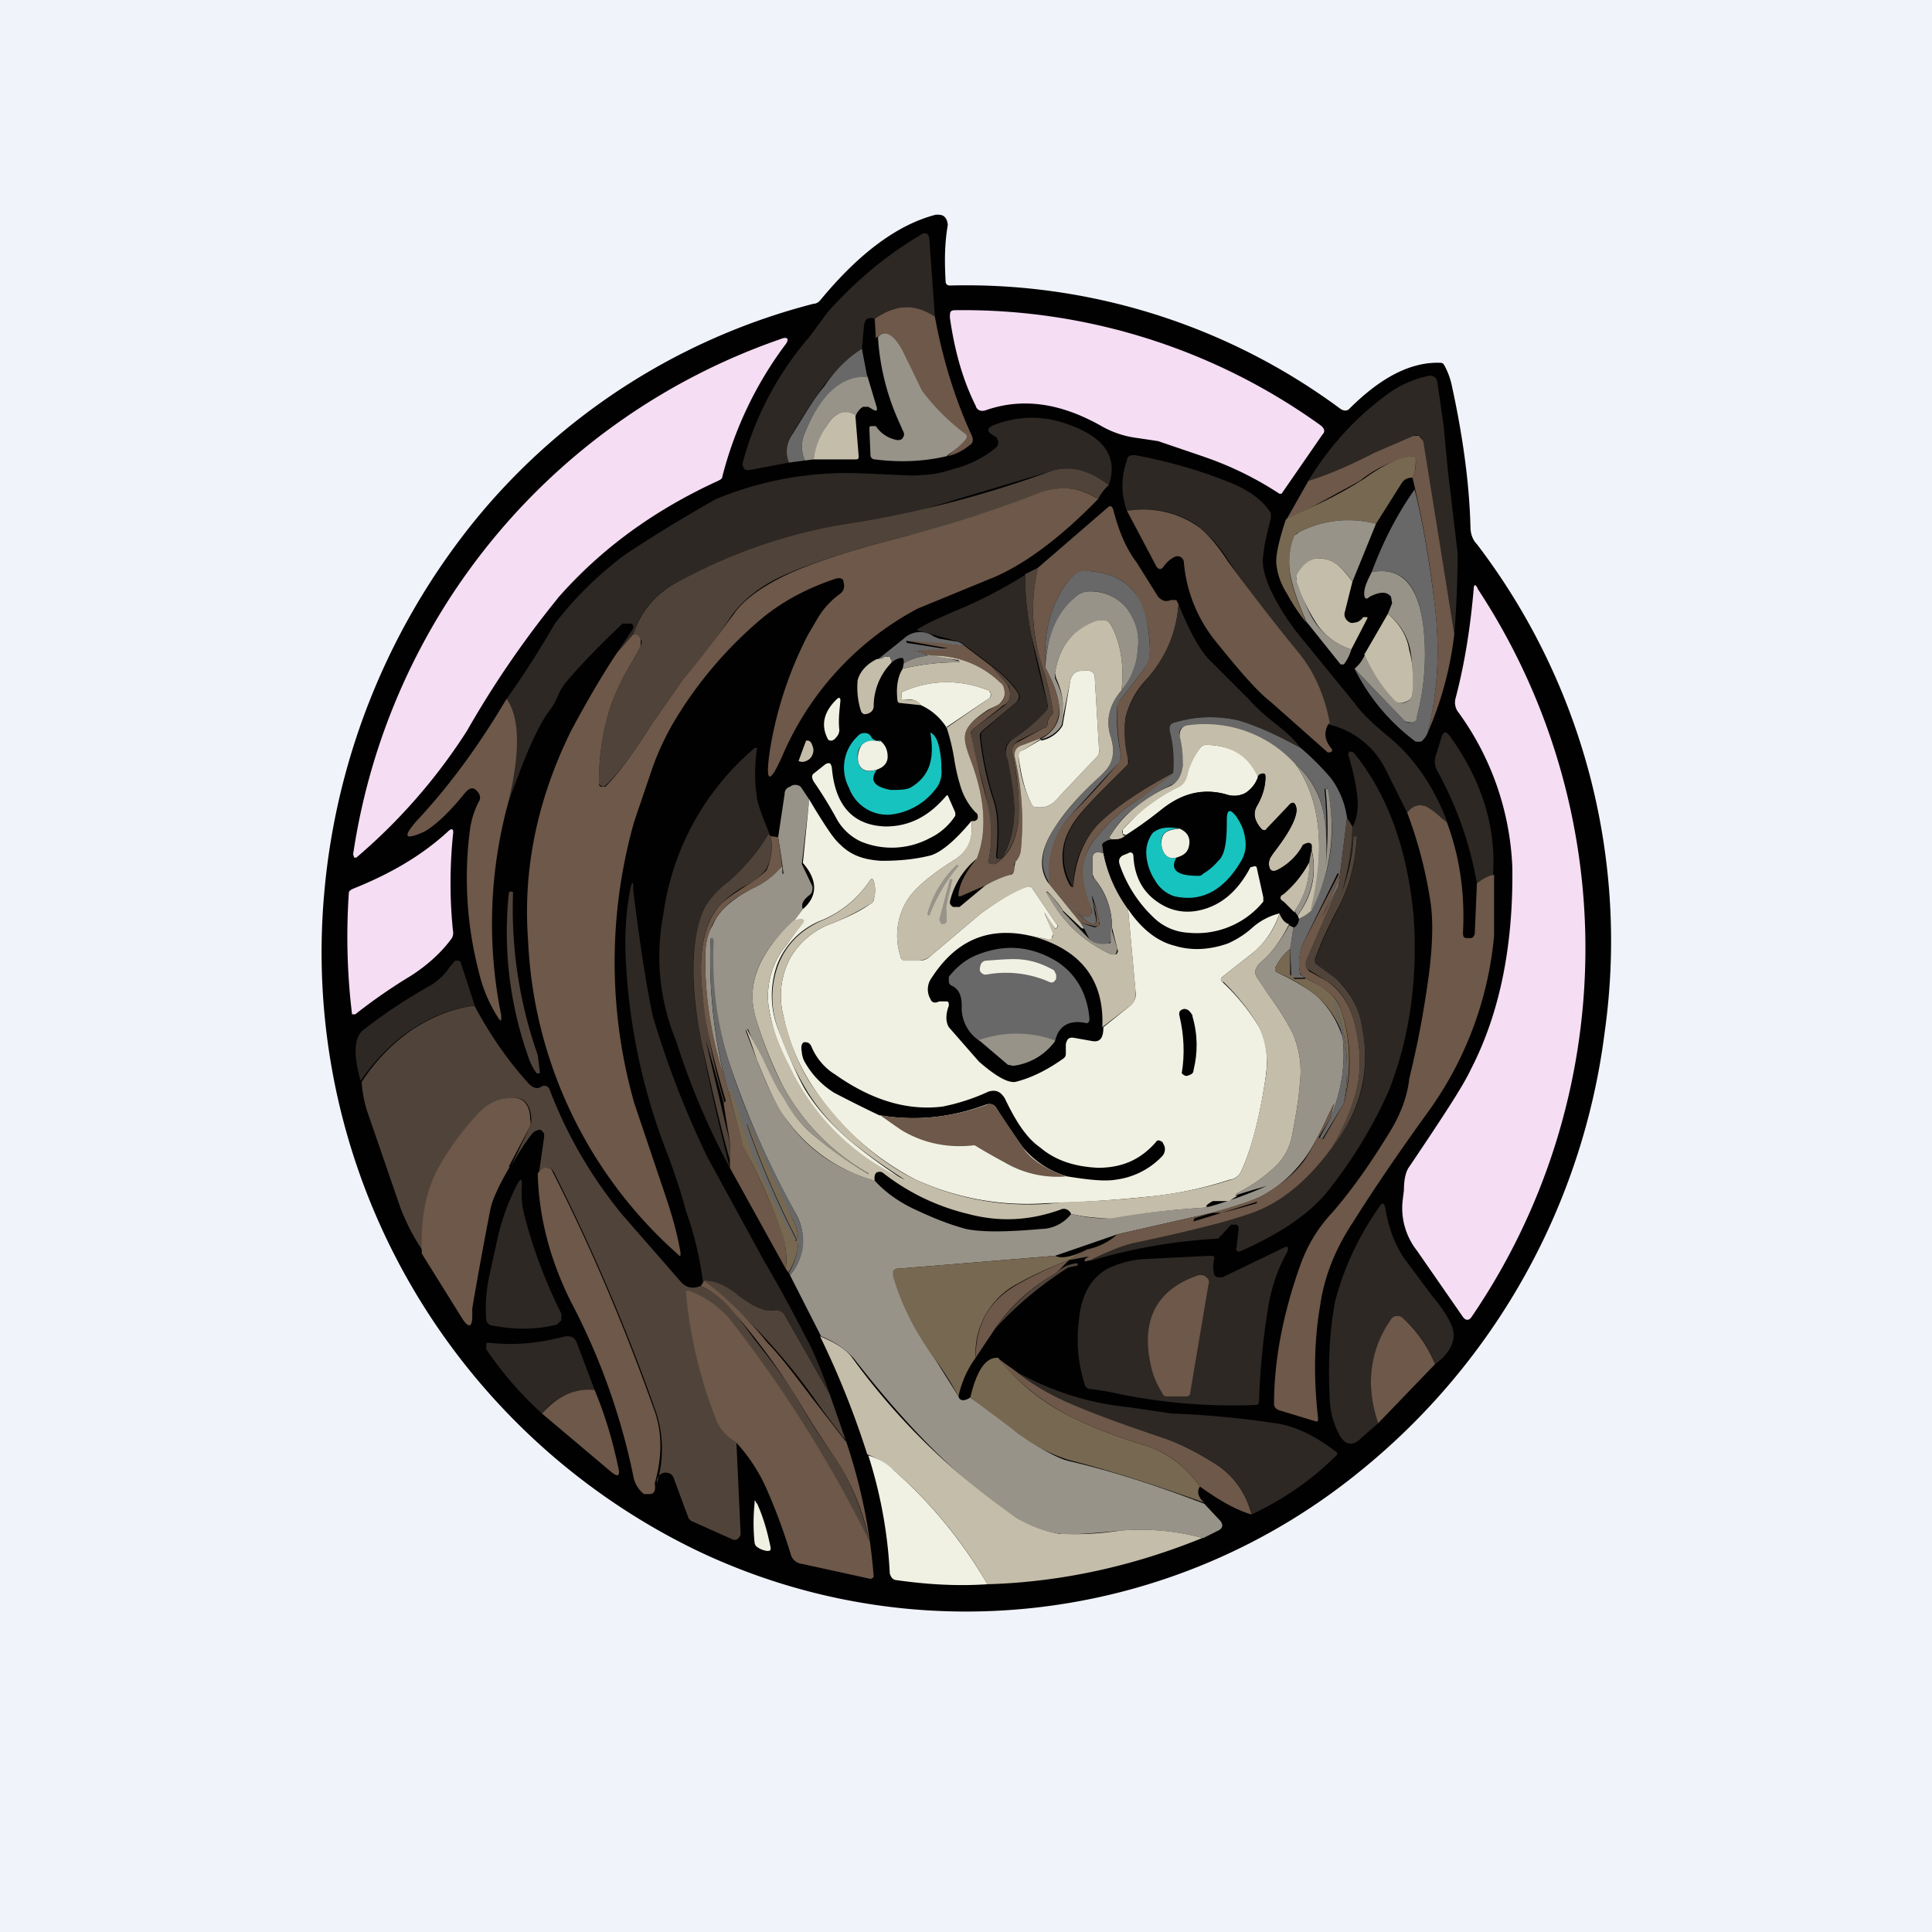 <!-- by TradingView --><svg width="18" height="18" viewBox="0 0 18 18" xmlns="http://www.w3.org/2000/svg"><path fill="#F0F3FA" d="M0 0h18v18H0z"/><path d="M8.85 2.66a5.86 5.86 0 0 1 3.64 1.15c.03.02.06.02.08 0 .3-.3.58-.44.85-.43.02 0 .03.01.04.03a.7.7 0 0 1 .07.2c.1.46.16.9.17 1.3 0 .06.02.12.06.16a6.09 6.09 0 0 1 1.19 4.55 6.27 6.27 0 0 1-2.27 4.08 5.81 5.81 0 0 1-6.22.73 6.19 6.19 0 0 1-3.44-6.1 6.4 6.4 0 0 1 1.42-3.5 6 6 0 0 1 3.14-2c.03 0 .05-.02.06-.03.37-.45.73-.71 1.08-.8.03 0 .06 0 .08.02.02.02.03.05.03.08-.03.17-.03.34-.02.52 0 .03.02.04.04.04Z" fill="#020102"/><path d="M8.71 2.95c-.18-.12-.37-.12-.56.02-.06-.02-.09 0-.1.06l-.02.22c-.13.08-.24.2-.36.35a5.94 5.94 0 0 0-.3.46.27.27 0 0 0-.02.25l-.37.07c-.02 0-.04 0-.05-.02a.06.06 0 0 1-.01-.05 2.96 2.96 0 0 1 .62-1.17l.17-.23c.25-.28.53-.52.85-.71.06-.05.1-.03.1.05l.05.7Z" fill="#2D2824"/><path d="M8.71 2.95c.07.38.18.75.34 1.1.02.04.02.08-.02.1a.48.48 0 0 1-.2.1l.16-.15v-.05a1.65 1.65 0 0 1-.4-.4l-.19-.37c-.08-.15-.16-.2-.24-.13l-.01-.18c.2-.14.38-.14.56-.02Z" fill="#6D5849"/><path d="M11.92 4.6a3.12 3.12 0 0 0-.69-.34l-.44-.15-.2-.03a.9.9 0 0 1-.31-.1c-.38-.22-.74-.28-1.09-.16-.05.02-.09 0-.1-.04-.13-.26-.2-.54-.24-.82 0-.05 0-.07.05-.07a5.7 5.7 0 0 1 3.4 1.07c.04.03.05.06.02.09l-.38.55h-.02Z" fill="#F5DDF3"/><path d="M8.82 4.25c-.21.05-.44.06-.67.03a.04.04 0 0 1-.04-.04L8.1 4c0-.02 0-.03.02-.03h.04a.3.3 0 0 0 .2.13c.02 0 .04 0 .05-.02a.05.05 0 0 0 .01-.05l-.04-.09a2.24 2.24 0 0 1-.2-.8c.07-.07.15-.02.23.13l.18.37a2 2 0 0 0 .4.4c.02.01.02.03.01.05-.04.05-.1.1-.17.15Z" fill="#979389"/><path d="M5.2 5.57a9.14 9.14 0 0 0-.85 1.24 5.29 5.29 0 0 1-1.03 1.18H3.3l-.01-.03a6.01 6.01 0 0 1 3.98-4.8c.07-.03.09 0 .04.06a3.5 3.5 0 0 0-.58 1.22c0 .02-.02.03-.04.04-.59.27-1.09.63-1.5 1.1Z" fill="#F5DDF3"/><path d="m8.03 3.25.05.26c-.24 0-.44.17-.58.52a.31.31 0 0 0 0 .26l-.15.02a.27.27 0 0 1 .03-.26c.13-.21.22-.36.3-.45.1-.15.22-.27.35-.35Z" fill="#696868"/><path d="m8.08 3.5.09.3c0 .03 0 .03-.03.02l-.05-.03h-.05a.17.17 0 0 0-.07.09c-.1-.07-.19-.04-.27.09a.9.9 0 0 0-.12.31l-.08.01a.31.31 0 0 1 0-.26c.14-.35.34-.53.58-.52Z" fill="#979389"/><path d="m13.55 5.9-.3-1.8a.06.06 0 0 0-.03-.04.06.06 0 0 0-.05 0l-.37.16c-.25.13-.45.21-.61.26.18-.3.42-.57.7-.78a1 1 0 0 1 .43-.2c.04 0 .06.02.07.05l.06.42.04.42.09.76c0 .1 0 .36-.03.76Z" fill="#2D2824"/><path d="m7.97 3.88.03.37c0 .02 0 .03-.03.03h-.39a.73.73 0 0 1 .12-.31c.08-.13.17-.16.27-.1Z" fill="#C4BDA9"/><path d="M10.33 4.52c-.18-.14-.36-.19-.54-.13l-1.17.35c-.12.03-.36.08-.73.14-.56.1-1.1.28-1.59.55a.8.8 0 0 0-.4.48l-.15.17.14-.21c.02-.03.01-.05-.01-.06H5.8c-.19.18-.37.36-.53.55a.54.54 0 0 0-.08.14.56.56 0 0 1-.07.12c-.09.12-.19.33-.3.63l-.08.21c.1-.47.1-.78-.02-.95.16-.22.31-.46.45-.7a3.35 3.35 0 0 1 .65-.64c.27-.18.55-.35.85-.52a3.2 3.2 0 0 1 1.36-.24l.45.02c.12 0 .26-.01.4-.06a1 1 0 0 0 .4-.2.07.07 0 0 0 .02-.04.07.07 0 0 0-.04-.07c-.07-.04-.07-.07 0-.1a.96.96 0 0 1 .68-.01c.35.12.48.31.39.57Z" fill="#2D2824"/><path d="M13.55 5.9a3.2 3.2 0 0 1-.25.93c.1-.4.12-.8.06-1.25a9.56 9.56 0 0 0-.2-1.13.33.33 0 0 0 .03-.17c0-.02-.01-.03-.03-.03a1.13 1.13 0 0 0-.49.23l-.44.24-.25.13.21-.37c.16-.05.36-.13.61-.26l.37-.16h.05l.04.05.29 1.8Z" fill="#6D5849"/><path d="M13.16 4.45c-.05 0-.08.02-.1.05l-.24.38a1 1 0 0 0-.72.08.07.07 0 0 0-.04.04.64.64 0 0 0-.03.4c.02.1.07.23.14.4a1.7 1.7 0 0 1-.18-.27.63.63 0 0 1-.1-.29c0-.09.03-.22.09-.4l.25-.12a3.84 3.84 0 0 0 .48-.26c.18-.13.33-.2.45-.21.02 0 .03 0 .03.03 0 .05 0 .11-.03.17Z" fill="#776851"/><path d="m13.48 7.66-.04-.03a.61.61 0 0 0-.16-.12c-.07-.02-.12 0-.17.06l-.21-.42a.79.79 0 0 0-.52-.4c-.04-.28-.14-.5-.3-.68-.26-.33-.47-.6-.63-.84a1.35 1.35 0 0 0-.3-.34.9.9 0 0 0-.65-.13.67.67 0 0 1 0-.47c0-.04.03-.05.07-.05.33.06.63.15.9.26.19.08.3.17.37.28v.05c-.03.12-.06.23-.07.34-.02.1.02.24.11.41.07.13.15.25.25.37l.49.6c.07.1.18.2.3.3.25.2.44.48.56.8Z" fill="#2D2824"/><path d="M10.33 4.52a.43.43 0 0 0-.1.13.54.54 0 0 0-.54-.05 7.8 7.8 0 0 1-1.23.39c-.55.14-.96.27-1.22.4-.2.1-.33.22-.42.34-.13.2-.28.39-.45.59l-.3.43c-.17.27-.31.46-.43.57a.03.03 0 0 1-.04 0 .03.03 0 0 1-.02-.02c0-.27.04-.52.12-.75.03-.08.08-.2.17-.35l.1-.18a.08.08 0 0 0 0-.07.07.07 0 0 0-.05-.04H5.9c.07-.21.2-.37.4-.48a5 5 0 0 1 1.59-.55 9.86 9.86 0 0 0 1.9-.49c.18-.06.36-.01.54.13Z" fill="#50443A"/><path d="M10.23 4.65c-.34.35-.66.59-.95.72l-.73.3a2.8 2.8 0 0 0-1.26 1.37c-.12.27-.16.26-.12-.03a3.57 3.57 0 0 1 .36-1.1l.1-.17a.77.77 0 0 1 .2-.21.09.09 0 0 0 .03-.1c0-.04-.03-.05-.07-.04-.3.1-.52.23-.69.37a3.81 3.81 0 0 0-.83.98c-.08.14-.15.29-.2.44l-.16.47a4.8 4.8 0 0 0 0 2.63l.3.89c.05.15.1.32.13.5 0 .04 0 .04-.02.02a4.15 4.15 0 0 1-1.4-2.93c-.05-.67.09-1.32.4-1.95.15-.28.29-.52.43-.73l.15-.17h.02c.02 0 .04.02.05.04v.07l-.1.18a2.1 2.1 0 0 0-.17.35c-.08.23-.12.48-.12.75 0 .01 0 .02.02.03h.04c.12-.12.26-.31.43-.58l.3-.43c.17-.2.32-.4.46-.59.08-.12.22-.23.41-.33.26-.14.67-.27 1.22-.41a11.3 11.3 0 0 0 1.23-.4c.2-.07.37-.05.54.06Z" fill="#6D5849"/><path d="M13.18 4.56c.07.28.13.62.18 1.02.06.44.04.86-.06 1.25a.2.2 0 0 1-.06.08h-.05a1.9 1.9 0 0 1-.57-.68l.46.48c.02.02.04.03.07.02.03 0 .04-.02.05-.05a2.27 2.27 0 0 0 .06-.85c-.05-.39-.2-.55-.48-.5.1-.27.23-.53.4-.77Z" fill="#696868"/><path d="M12.38 6.74c-.05.08-.04.16.03.24V7l-.02.01h-.02l-.53-.47c-.13-.1-.3-.3-.51-.56a1.35 1.35 0 0 1-.3-.74.06.06 0 0 0-.03-.05.06.06 0 0 0-.06 0 .28.28 0 0 0-.1.09c-.02.03-.05.03-.07-.01l-.27-.51a.9.9 0 0 1 .64.13c.08.05.19.17.3.34.17.23.38.51.65.84.15.18.25.4.3.67Zm-1.4-1.11c-.02.27-.12.5-.29.69a.79.79 0 0 0-.2.35c-.02.1-.01.24.02.4v.05l-.2.2c-.17.17-.29.3-.34.4a.53.53 0 0 0 0 .53c.02.02.03.02.03 0 .02-.24.1-.43.23-.57.16-.16.4-.32.7-.48a2.2 2.2 0 0 1-.34.26c-.13.08-.26.2-.39.36a.45.45 0 0 0-.1.31c0 .1.02.2.07.34v.04c0 .02-.02.03-.04.03s-.04 0-.06-.02a2.65 2.65 0 0 1-.1-.1c-.01 0-.01 0 0 0 .05.07.1.12.14.15.09.07.12.05.1-.06l-.03-.12c-.01-.06-.01-.06 0 0 .03.06.05.13.06.2v.04h-.04l-.13-.03-.3-.37a.76.76 0 0 1 .21-.64c.15-.15.29-.3.42-.46a.14.14 0 0 0 .04-.12 1.96 1.96 0 0 1-.03-.43c0-.02 0-.04.02-.05l.23-.3a.36.36 0 0 0 .05-.24.92.92 0 0 0-.14-.47c-.09-.12-.24-.19-.44-.2-.07 0-.13.03-.19.11-.16.22-.22.49-.2.79.08.15.12.28.13.36 0 .14-.05.24-.18.3l-.16.06c-.06.02-.09.07-.07.14.06.27.08.55.05.85a.2.2 0 0 1-.05.1.06.06 0 0 0-.01.05c0 .04-.01.06-.04.07a1 1 0 0 0-.23.1l-.23.1h-.02v-.02c.01-.1.07-.21.17-.33.1-.25.08-.56-.06-.93a.59.59 0 0 1-.05-.2c0-.09.08-.17.23-.26l.09-.05a.12.12 0 0 0 .05-.1.12.12 0 0 0-.04-.1.91.91 0 0 0-.68-.25.2.2 0 0 0-.15-.04h-.01a3.47 3.47 0 0 1 .35-.03 30.38 30.38 0 0 0-.39-.07h.01c.18 0 .36.02.54.05l.25.19.14.16c.02.03.03.06.03.1 0 .05-.02.08-.06.1l-.28.22a.05.05 0 0 0-.02.06l.08.36.1.39c.01.14.01.28-.02.42 0 .01 0 .02.02.03h.04c.13-.08.2-.22.22-.42a2.35 2.35 0 0 0-.06-.62c0-.05.01-.08.06-.1l.24-.13c.02 0 .03-.02.03-.04a.1.1 0 0 1 .03-.07.04.04 0 0 0 .02-.04 2.53 2.53 0 0 0-.1-.42 1.7 1.7 0 0 1-.04-.92l.66-.57c.02-.01.03 0 .04.02.05.2.12.37.22.5l.2.32c.04.04.07.05.12.03h.05l.02.04Z" fill="#6D5849"/><path d="m12.82 4.88-.22.54c-.08-.12-.16-.19-.25-.21-.1-.03-.2.02-.26.15-.01.02-.02.04 0 .05.05.17.1.3.17.4.09.12.2.2.33.24a.41.41 0 0 1-.07.14h-.03l-.32-.4c-.07-.16-.12-.3-.14-.4a.64.64 0 0 1 .03-.4l.04-.03a1 1 0 0 1 .72-.08Z" fill="#979389"/><path d="m12.6 5.42-.07.28c-.01.03 0 .06.02.08.02.02.04.03.07.02.03 0 .06-.02.08-.05h.04v.01l-.15.29a.6.6 0 0 1-.33-.25 1.58 1.58 0 0 1-.18-.39v-.05c.07-.13.16-.18.27-.15.1.02.17.1.25.21Z" fill="#C4BDA9"/><path d="M12.62 6.23a.33.33 0 0 0 .1-.14c.08.18.17.32.28.43.02.03.06.04.1.02a.09.09 0 0 0 .06-.08c0-.17 0-.3-.02-.4a.56.56 0 0 0-.21-.34l.04-.1-.01-.06c-.04-.05-.1-.05-.2 0-.03.03-.05.02-.05-.03 0-.06.03-.12.07-.2.27-.05.43.11.48.5a2.27 2.27 0 0 1-.06.85c0 .03-.02.05-.05.05-.03 0-.05 0-.07-.02l-.46-.48Z" fill="#979389"/><path d="M9.67 5.3c-.07.31-.06.62.04.9.04.14.08.29.1.43 0 .02 0 .03-.02.04a.08.08 0 0 0-.03.07c0 .02 0 .03-.03.04l-.24.12c-.05.03-.06.06-.06.11l.02.1c.04.24.05.41.04.52-.02.2-.1.34-.22.42h-.04a.03.03 0 0 1-.02-.03c.03-.14.03-.28.01-.42a3.3 3.3 0 0 0-.09-.4 4.08 4.08 0 0 1-.08-.35c0-.03 0-.05.02-.06l.28-.21a.14.14 0 0 0 .06-.1c0-.05 0-.08-.03-.11l-.14-.16a1 1 0 0 1 .24.24c.02.03.02.06-.02.1l-.31.26a.06.06 0 0 0-.02.06c.02.19.06.39.13.6.04.13.04.3.02.51l.01.02h.02c.02 0 .03-.01.04-.03.07-.13.1-.28.1-.44a2.65 2.65 0 0 0-.08-.5c0-.06.01-.1.06-.14.12-.08.23-.17.32-.28a.05.05 0 0 0 .01-.05 16.12 16.12 0 0 0-.15-.63c-.04-.2-.06-.39-.06-.58l.12-.06Z" fill="#50443A"/><path d="M9.78 8.23c-.1-.14-.09-.32.06-.54a2.88 2.88 0 0 1 .45-.5c.08-.08.1-.2.06-.32-.05-.15-.02-.3.1-.44a.67.67 0 0 0 .15-.38.53.53 0 0 0-.1-.38.42.42 0 0 0-.34-.16.2.2 0 0 0-.15.06.92.92 0 0 0-.27.65c-.02-.3.04-.57.2-.79.06-.08.12-.12.19-.11.2.01.35.08.44.2.08.1.13.26.14.47.01.1 0 .17-.05.24l-.23.3a.08.08 0 0 0-.02.05c-.01.14 0 .29.03.43 0 .05 0 .09-.04.12l-.42.46a.76.76 0 0 0-.2.64Z" fill="#696868"/><path d="M9.55 5.35c0 .2.02.38.06.58a7.72 7.72 0 0 0 .15.63v.05c-.1.11-.2.2-.33.28a.12.12 0 0 0-.06.13l.02.06c.04.2.06.36.06.45 0 .16-.03.3-.1.44A.05.05 0 0 1 9.3 8l-.01-.02c.02-.21.02-.38-.02-.51a2.82 2.82 0 0 1-.13-.6c0-.03 0-.05.02-.06l.31-.27c.04-.03.04-.06.01-.1a1 1 0 0 0-.23-.23L9 6.02a.2.2 0 0 0-.06-.04l-.37-.1c-.03 0-.03-.02 0-.03.1-.06.2-.1.31-.15a4.19 4.19 0 0 0 .68-.35Z" fill="#2D2824"/><path d="m13.07 11.17.01-.08c0-.11.02-.18.05-.22.31-.46.5-.75.57-.9.27-.52.4-1.15.39-1.89a2.63 2.63 0 0 0-.5-1.44.15.15 0 0 1-.03-.13c.09-.34.14-.68.17-1.02 0-.05.02-.05.04 0a6.09 6.09 0 0 1-.06 6.78c-.02.03-.05.04-.08 0l-.43-.62a.64.64 0 0 1-.13-.48Z" fill="#F5DDF3"/><path d="M10.45 6.43c.02-.22 0-.41-.09-.59-.02-.05-.06-.07-.12-.06-.23.07-.37.23-.41.49v.05c.07.14.1.28.06.44a.3.3 0 0 1-.2.13c.13-.07.19-.17.18-.3-.01-.1-.05-.22-.13-.37.01-.28.1-.5.27-.65a.2.2 0 0 1 .15-.06c.14 0 .26.06.34.16.08.11.12.24.1.38a.65.65 0 0 1-.15.38Z" fill="#979389"/><path d="M12.12 6.97a2.81 2.81 0 0 0-.59-.26c-.2-.04-.39-.04-.58.02-.05.01-.06.04-.05.09.03.11.04.24.03.38-.3.16-.54.32-.7.48a.85.85 0 0 0-.23.56c0 .03-.01.03-.02 0a.53.53 0 0 1-.01-.51c.05-.1.17-.24.34-.41l.2-.2a.05.05 0 0 0 0-.05.96.96 0 0 1-.02-.4.9.9 0 0 1 .2-.35c.17-.2.27-.42.29-.69.11.27.21.45.31.54l.35.35c.06.07.14.14.24.22.09.07.17.14.24.23Z" fill="#2D2824"/><path d="m12.71 6.1.22-.38c.1.08.18.2.2.34.03.1.04.23.03.4 0 .04-.03.07-.07.08a.08.08 0 0 1-.1-.02c-.1-.1-.2-.25-.28-.43Zm-2.26.33c-.12.14-.15.29-.1.44.04.13.02.24-.06.32l-.04.04c-.2.18-.33.34-.41.46-.15.22-.17.4-.07.54l.3.37.03.05h-.02l-.17-.16a1.3 1.3 0 0 0-.1-.13c-.07-.08-.08-.07-.02.02.13.23.32.4.56.51h.05a.04.04 0 0 0 .01-.05l-.05-.2a.7.7 0 0 0-.16-.45.1.1 0 0 1-.02-.05v-.15c0-.05.04-.06.1-.04.04.2.12.37.23.52l.07.77c0 .06-.01.1-.05.13l-.26.2c.02-.45-.21-.74-.7-.86l.19.04.04-.01a.04.04 0 0 0 0-.05l-.07-.2c-.01-.01-.01-.01 0 0a10.58 10.58 0 0 1 .1.16h.01c.01-.01.02-.02.01-.03l-.23-.34c-.01-.02-.03-.02-.05-.02-.14.06-.28.14-.43.25l-.38.32-.07.06a.21.21 0 0 1-.12.06.6.6 0 0 1-.15 0 .04.04 0 0 1-.03-.04.62.62 0 0 1 .08-.55c.08-.11.23-.23.44-.36.11-.08.16-.2.14-.35.03 0 .05 0 .06-.03 0-.02 0-.04-.02-.05a.61.61 0 0 1-.14-.24 1.8 1.8 0 0 1-.06-.26 1.9 1.9 0 0 0-.07-.29l.39-.27a.04.04 0 0 0 .02-.05.04.04 0 0 0-.03-.03 1 1 0 0 0-.8.02v.04c0 .02.01.03.03.03.08 0 .13 0 .15.05l-.19-.02c-.02 0-.03-.01-.03-.04-.01-.1 0-.2.05-.28.17-.04.34-.06.51-.06h.02l-.01-.02-.29-.04a.9.9 0 0 1 .68.25c.03.02.04.06.04.1 0 .04-.02.07-.05.1a1.3 1.3 0 0 1-.1.05c-.14.09-.22.17-.22.26 0 .04.01.1.05.2.14.37.16.68.06.93a.73.73 0 0 0-.25.4c0 .02 0 .03.03.05h.06l.24-.2a1 1 0 0 1 .23-.1c.03 0 .04-.03.04-.07l.01-.05a.2.2 0 0 0 .05-.1c.03-.3.01-.58-.05-.85-.02-.07 0-.12.07-.14l.16-.06v.01l-.16.1a.07.07 0 0 0-.04.06c.01.15.05.3.12.44.01.02.03.03.05.03.08.01.15-.02.21-.1l.35-.37a.07.07 0 0 0 .02-.06l-.04-.67c0-.06-.04-.08-.1-.07h-.03c-.05 0-.09.04-.1.1l-.08.4a.67.67 0 0 0-.05-.43l-.01-.05c.04-.26.18-.42.4-.49.07-.01.1 0 .13.06.09.18.11.37.09.59Z" fill="#C4BDA9"/><path d="M8.93 5.98a.2.2 0 0 1 .06.04 5.6 5.6 0 0 0-.55-.05l.01.02a30.57 30.57 0 0 1 .38.06 3.47 3.47 0 0 0-.35.02.2.2 0 0 1 .16.04.54.54 0 0 0-.22.07c0-.03 0-.05-.02-.05-.03 0-.07.02-.1.05v-.05c-.02-.01-.04-.02-.06 0a.17.17 0 0 1-.07.02l.25-.2a.22.22 0 0 1 .28-.02l.05.02.18.03Z" fill="#696868"/><path d="M8.64 6.1a3.44 3.44 0 0 1 .3.06c0 .01-.01.02-.02.01-.17 0-.34.02-.51.06l.01-.05a.54.54 0 0 1 .22-.07Z" fill="#979389"/><path d="M8.3 6.18a.58.58 0 0 0-.16.4c0 .03-.02.06-.06.07-.03.01-.05 0-.06-.03a.73.73 0 0 1-.03-.28c.02-.08.08-.15.18-.2.02 0 .05 0 .07-.02h.05c.01.02.02.04.01.06Z" fill="#C4BDA9"/><path d="M9.7 6.9a.3.3 0 0 0 .2-.14l.07-.41c.01-.06.05-.1.1-.1h.03c.06-.01.1.01.1.07l.04.67c0 .02 0 .04-.02.06l-.35.37c-.06.08-.13.11-.21.1a.05.05 0 0 1-.05-.03c-.07-.14-.1-.29-.12-.44 0-.03.01-.05.04-.06l.17-.1Zm-.88-.12a.55.55 0 0 0-.24-.21c-.02-.04-.07-.06-.15-.05-.02 0-.03 0-.03-.03v-.04a1 1 0 0 1 .8-.02c.02 0 .02.02.03.03 0 .02 0 .04-.02.05l-.4.27Z" fill="#F0F1E3"/><path d="M4.74 7.46a4.28 4.28 0 0 0-.07 2c0 .06 0 .06-.03.02a1.35 1.35 0 0 1-.18-.43 3.47 3.47 0 0 1-.08-1.33.82.82 0 0 1 .08-.25.07.07 0 0 0 0-.08c-.04-.06-.08-.06-.13 0-.16.2-.29.31-.38.36-.18.08-.2.05-.07-.1.3-.32.58-.7.84-1.14.12.17.13.48.02.95Z" fill="#6D5849"/><path d="M7.71 6.88c-.06-.12-.04-.24.08-.36.03-.03.04-.02.04.01-.01.1-.02.18-.01.27a.1.1 0 0 1-.03.07.07.07 0 0 1-.04.03c-.02 0-.03 0-.04-.02Z" fill="#F0F1E3"/><path d="M12.12 6.97c.13.11.22.21.28.28a.8.8 0 0 1 .15.37l-.08.64a10.63 10.63 0 0 0-.15.28 23.27 23.27 0 0 0 .17-.4h-.03l-.31.63a.46.46 0 0 0-.04.28c0 .01 0 .03.02.04l.03.02h-.1c-.02 0-.03 0-.03-.03l-.01-.24.03-.2a.08.08 0 0 0 .05-.08.4.4 0 0 0 .11-.08c.2-.35.24-.73.16-1.12 0-.01 0-.02-.01-.01h-.02a3.78 3.78 0 0 1 0 .74 2 2 0 0 0-.01-.52.77.77 0 0 0-.26-.45 1.14 1.14 0 0 0-.46-.3 1.02 1.02 0 0 0-.56-.05c-.05 0-.07.04-.06.09l.01.04c.02.1.03.18.02.23 0 .09-.04.15-.1.18-.13.06-.24.13-.34.21a.82.82 0 0 0-.23.26c-.02.02-.01.03.01.03h.03l-.07.02-.05.04.01.08c-.06-.02-.1-.01-.1.04v.15c0 .02 0 .04.02.05.1.13.16.28.16.45v.12l-.03.03a.2.2 0 0 1-.18-.04 14.48 14.48 0 0 1-.05-.1l-.03-.05.13.04.03-.01c.01-.01.02-.02.01-.04a1.18 1.18 0 0 0-.05-.2c-.02-.06-.02-.06-.01 0l.02.12c.03.11 0 .13-.09.06a1.42 1.42 0 0 1-.15-.15h.01l.1.1c.02.02.04.02.06.02.02 0 .03-.01.04-.03v-.04a1.06 1.06 0 0 1-.08-.34c0-.11.04-.22.11-.31.13-.16.26-.28.39-.36.15-.1.26-.19.34-.26.01-.14 0-.27-.03-.38-.01-.05 0-.08.05-.09.2-.06.39-.06.58-.02.14.04.34.12.59.26Z" fill="#696868"/><path d="M12.07 7.12c.23.32.28.78.15 1.36a.41.41 0 0 1-.12.08l-.01-.03c.14-.19.18-.4.13-.62 0-.05-.01-.07-.06-.05l-.02.01a.57.57 0 0 1-.25.24c-.03.01-.05 0-.06-.02a.12.12 0 0 1 .02-.12c0-.02.03-.04.05-.07.12-.16.18-.28.18-.36-.01-.07-.04-.08-.08-.03l-.2.21c-.01.02-.03.02-.05 0-.06-.07-.08-.14-.04-.21a.55.55 0 0 0 .08-.27c0-.03-.01-.04-.04-.03l-.04.03c-.1-.21-.25-.3-.48-.3a.07.07 0 0 0-.05.03.71.71 0 0 0-.12.27c0 .04-.03.07-.07.1l-.08.04c-.23.14-.38.26-.45.35a.04.04 0 0 0 0 .04c0 .01.01.02.03.01a.12.12 0 0 1-.1.04h-.03c-.02-.01-.03-.02-.01-.04.06-.1.14-.19.23-.26.1-.08.21-.15.33-.2.07-.04.1-.1.11-.19a.97.97 0 0 0-.03-.27c0-.05.01-.08.06-.1a1.14 1.14 0 0 1 1.02.36Z" fill="#C4BDA9"/><path d="M8.2 6.9c-.07 0-.13 0-.17.04-.04.04-.05.1-.03.17.02.07.08.09.17.06-.07.1-.03.16.13.19.07 0 .13 0 .18-.02.17-.1.23-.25.19-.5 0-.02 0-.02.02 0 .04.03.07.12.08.27v.05a.25.25 0 0 1-.06.2.61.61 0 0 1-.42.23.38.38 0 0 1-.38-.25.4.4 0 0 1 .08-.48.08.08 0 0 1 .07-.03c.03 0 .05.02.06.04.01.02.04.03.08.04Z" fill="#17C3BF"/><path d="M13.92 8.15a.34.34 0 0 0-.16.08c-.07-.4-.2-.74-.37-1.05a.18.18 0 0 1-.01-.15l.05-.16c.02-.06.04-.06.08-.01.3.42.43.85.4 1.29Zm-6.76-.38c-.1.17-.23.32-.38.45a.88.88 0 0 0-.2.23c-.15.26-.16.7-.04 1.28a18.29 18.29 0 0 0 .26 1.15 6.8 6.8 0 0 1-.5-1.18 2.06 2.06 0 0 1-.12-1.18 2.47 2.47 0 0 1 .85-1.55c.02-.01.03 0 .02.02-.02.16-.02.3 0 .42 0 .05.04.17.12.36Z" fill="#2D2824"/><path d="M7.51 6.9h.01c.03 0 .04.02.05.05a.1.1 0 0 1 0 .08.1.1 0 0 1-.06.06.08.08 0 0 1-.07 0l.07-.19Z" fill="#C4BDA9"/><path d="M11.72 7.24a.27.27 0 0 1-.12.15.23.23 0 0 1-.18.01c-.22-.06-.42 0-.62.16a4.28 4.28 0 0 1-.31.22l-.03-.01v-.04a1.7 1.7 0 0 1 .53-.4.15.15 0 0 0 .07-.1.68.68 0 0 1 .12-.26.07.07 0 0 1 .05-.03c.23 0 .39.09.49.3ZM8.2 6.9c.05.04.07.09.07.15s-.04.1-.1.12c-.1.03-.15 0-.17-.06a.2.2 0 0 1 .03-.17c.04-.04.1-.05.17-.03Z" fill="#F0F1E3"/><path d="M10.16 11.74c.16-.08.3-.14.41-.16.57-.12.95-.22 1.15-.3.24-.1.47-.3.69-.6.28-.33.37-.72.27-1.16a.75.75 0 0 0-.23-.4L12.27 9c-.02-.01-.02-.03-.02-.05.06-.17.13-.31.19-.43.12-.22.19-.45.2-.7l-.01-.02-.02.01a2.56 2.56 0 0 1-.12.53c.06-.2.1-.42.11-.63.05-.1.06-.2.04-.34a2.14 2.14 0 0 0-.08-.34l.01-.03.04.01c.32.39.5.9.56 1.52.04.57-.03 1.12-.23 1.63a4.29 4.29 0 0 1-.54.9c-.17.23-.46.43-.85.6h-.02c-.01-.01-.02-.02-.01-.03l.02-.18c0-.02 0-.03-.02-.04h-.05l-.12.13a5.07 5.07 0 0 0-1.2.21Z" fill="#2D2824"/><path d="M8.9 7.6a.58.58 0 0 1-.24.21.75.75 0 0 1-.64.03.5.5 0 0 1-.23-.22 3.83 3.83 0 0 0-.21-.34c-.02-.04-.02-.06.01-.08l.1-.08c.04-.02.05-.01.06.03.03.36.2.54.5.55.23 0 .41-.1.57-.29h.01l.07.16v.03Z" fill="#F0F1E3"/><path d="M12.21 8.48c.14-.58.09-1.04-.14-1.36a.8.8 0 0 1 .26.45 2 2 0 0 1 .02.52 3.78 3.78 0 0 0 0-.74h.02c.08.4.03.78-.15 1.13Z" fill="#979389"/><path d="m12.22 7.91-.02.11a1 1 0 0 1-.25.3c-.03.03-.03.06 0 .08l.11.1.03.03.01.03a.1.1 0 0 1-.04.08.11.11 0 0 1-.05-.02.19.19 0 0 1-.09-.1.6.6 0 0 0-.26.12.86.86 0 0 1-.22.15.77.77 0 0 1-.5.02.83.83 0 0 1-.43-.34 1.31 1.31 0 0 1-.24-.6c0-.02.03-.03.05-.04l.07-.01c.04 0 .07-.01.1-.04h.03l.28-.22c.2-.17.4-.22.62-.16.06.02.12.02.18-.01a.3.3 0 0 0 .12-.15c0-.02.02-.03.03-.03.03-.01.04 0 .04.03 0 .1-.03.18-.08.27-.04.07-.02.14.04.21.02.02.04.02.06 0l.19-.2c.04-.06.07-.05.08.02 0 .08-.06.2-.18.36l-.05.07a.12.12 0 0 0-.02.12c.01.03.03.03.06.02.11-.05.2-.13.25-.24h.02c.05-.03.07-.01.06.04Z" fill="#020102"/><path d="m7.54 7.45-.07.6.1.21c0 .03 0 .06-.03.08-.05.04-.08.08-.06.13l-.09.12c-.32.28-.44.58-.35.89.07.23.15.44.25.63a2.06 2.06 0 0 0 .8.82v.01a4.16 4.16 0 0 1-.53-.38 1.5 1.5 0 0 1-.27-.33 4.4 4.4 0 0 1-.32-.64h-.02v.02l.1.26c.1.26.19.44.27.55.2.29.48.48.83.58.09.1.22.2.4.28.15.07.3.13.45.17.14.03.37.03.7 0a.36.36 0 0 0 .28-.14c.17.04.3.05.38.03.27-.04.57-.07.88-.09a4.1 4.1 0 0 0 .56-.2 8.85 8.85 0 0 0-.3.09c0-.01 0-.02.02-.02.14-.07.27-.16.38-.27a.54.54 0 0 0 .14-.28c.03-.17.06-.32.07-.47a.9.9 0 0 0-.06-.46 2.3 2.3 0 0 0-.23-.37 7.87 7.87 0 0 1-.1-.15c-.04-.05-.03-.1.02-.15.1-.08.19-.2.27-.35l.04.02-.03.2a.52.52 0 0 0-.14.18c0 .02 0 .03.02.04.17.08.3.16.38.23.1.1.18.22.23.38.03.27-.02.52-.12.76a5.72 5.72 0 0 0 .04-.15l-.05.1c-.09.2-.17.34-.23.42-.1.13-.22.25-.39.34-.07.04-.23.1-.47.16l-.88.2-.58.2-1.46.12c-.02 0-.03 0-.04.02a.06.06 0 0 0 0 .05c.06.24.19.5.38.77l.22.35c.01.04.05.05.11.01.14.1.3.21.44.33.2.14.36.23.47.26.43.1.85.24 1.27.4l.15.16c.03.04.02.07-.02.09l-.14.07a2.25 2.25 0 0 0-.86-.06c-.23.02-.38.03-.47.02a.95.95 0 0 1-.41-.15c-.5-.32-1-.82-1.52-1.49a.81.81 0 0 0-.3-.2l-.29-.57a.5.5 0 0 0 .05-.58 8.3 8.3 0 0 1-.6-1.35 3.2 3.2 0 0 1-.17-1.2h-.02a4.75 4.75 0 0 0 .13 1.3 3.5 3.5 0 0 1-.18-1.13c0-.12.02-.22.07-.3.05-.12.14-.2.26-.28l.1-.06a.73.73 0 0 0 .26-.19c.02-.02.03-.02.03.01a.35.35 0 0 0 0 .04h.01a10 10 0 0 0-.05-.34l.06-.4c0-.04.02-.06.05-.07a.08.08 0 0 1 .1 0l.08.12Z" fill="#979389"/><path d="M13.48 7.66c.12.32.17.67.15 1.03 0 .04.01.05.04.05h.03c.02 0 .03-.01.04-.04l.02-.47c.05-.04.1-.07.16-.08v.57a3.31 3.31 0 0 1-.63 1.66c-.23.32-.46.65-.68 1-.16.24-.27.5-.31.78-.06.35-.06.7-.02 1.05 0 .03 0 .04-.03.03l-.33-.1c-.03-.01-.05-.03-.05-.06 0-.37.07-.8.24-1.28.06-.17.15-.34.3-.5.2-.23.37-.48.53-.74.1-.16.17-.33.19-.51.04-.17.1-.42.15-.75.06-.36.08-.66.05-.88a4.1 4.1 0 0 0-.22-.85c.05-.06.1-.08.17-.06.04.02.1.06.16.12l.04.03Z" fill="#6D5849"/><path d="m7.54 7.45.06.1c.1.16.17.27.23.32.1.1.22.14.38.15.15 0 .3-.01.46-.05.1-.03.23-.14.38-.32.02.16-.03.27-.14.35-.21.13-.36.25-.44.36a.62.62 0 0 0-.08.55c0 .02.01.03.03.04h.15c.05 0 .09-.03.12-.06a276.33 276.33 0 0 1 .45-.38c.15-.11.3-.2.43-.25.02 0 .04 0 .05.02l.23.34v.02l-.02.01a10.63 10.63 0 0 0-.1-.15l.08.2-.01.04a.04.04 0 0 1-.04.01l-.2-.04c-.37-.07-.66.06-.88.4a.18.18 0 0 0-.01.2c.01.03.04.04.08.02h.07c.02 0 .02.02.02.04-.03.08-.03.15 0 .2l.28.32c.16.14.27.2.34.19.16-.04.31-.12.45-.22a.05.05 0 0 0 .02-.04v-.09c.01-.05.03-.07.08-.06l.17.03c.07.01.1-.03.1-.13l.25-.2a.14.14 0 0 0 .05-.13l-.07-.77c.12.18.27.3.43.34.16.05.33.04.5-.02a.86.86 0 0 0 .22-.14.6.6 0 0 1 .26-.14.8.8 0 0 1-.25.37l-.28.22c-.02.02-.02.03 0 .05a2 2 0 0 1 .33.4c.08.14.1.3.07.5-.06.4-.14.68-.23.87a.13.13 0 0 1-.1.07 3.5 3.5 0 0 1-.77.16 12.43 12.43 0 0 1-.94.06 2.5 2.5 0 0 1-1.22-.22 2.53 2.53 0 0 1-.94-.84 1.9 1.9 0 0 1-.29-.68.75.75 0 0 1 .06-.54.73.73 0 0 1 .4-.33c.12-.05.24-.1.35-.18.02-.01.03-.02.03-.04a.28.28 0 0 0 0-.17c-.01-.03-.02-.03-.04 0a.99.99 0 0 1-.46.37.73.73 0 0 0-.4.41.86.86 0 0 0 .01.6c.09.23.17.42.25.56.11.18.25.33.41.47a5.38 5.38 0 0 0 .52.38 2.18 2.18 0 0 1-1.08-1.06 1.78 1.78 0 0 1-.19-.57.75.75 0 0 1 .17-.57 6.82 6.82 0 0 0 .16-.23h-.02a.2.2 0 0 0-.08.02l.09-.12c.14-.12.14-.27 0-.43l.06-.6Z" fill="#F0F1E3"/><path d="M10.99 7.72c-.12 0-.18.05-.17.14.01.1.06.15.14.13-.06.11 0 .17.2.17.02 0 .03 0 .05-.02.05-.03.1-.07.14-.12.06-.05.08-.17.08-.36v-.02c0-.1.03-.11.09-.03.04.06.07.12.08.2a.3.3 0 0 1-.03.2c-.16.28-.37.4-.63.34a.32.32 0 0 1-.18-.15.49.49 0 0 1-.08-.24.3.3 0 0 1 .06-.2c.06-.05.14-.06.25-.04Z" fill="#17C3BF"/><path d="M12.6 7.7a2.47 2.47 0 0 1-.1.62c.06-.17.1-.34.11-.52l.02-.01.01.01c-.01.26-.08.5-.2.71-.06.12-.13.26-.19.43 0 .02 0 .04.02.05l.18.13c.12.12.2.25.23.4.1.44 0 .83-.27 1.17.1-.2.18-.36.22-.5.05-.19.05-.38.01-.57-.04-.23-.14-.4-.28-.48l-.16-.1c-.03-.02-.04-.05-.03-.09l.3-.69.08-.64.05.08Z" fill="#50443A"/><path d="M4.21 8.74c-.1.14-.24.26-.38.35a5.1 5.1 0 0 0-.52.36h-.03a5.99 5.99 0 0 1-.03-1.13c0-.02.02-.03.04-.04.35-.14.64-.31.88-.53.04-.04.06-.03.05.03-.03.3-.03.6 0 .89a.1.1 0 0 1-.01.07Z" fill="#F5DDF3"/><path d="M10.99 7.72c.07.03.1.08.09.15-.01.07-.05.1-.12.12-.08.02-.13-.03-.14-.13 0-.1.05-.13.17-.14Z" fill="#F0F1E3"/><path d="m7.16 7.77.02.02c.02.14 0 .24-.05.32a.6.6 0 0 1-.2.15.96.96 0 0 0-.22.17c-.16.17-.21.47-.16.88a6.04 6.04 0 0 0 .2.96h-.01a29.32 29.32 0 0 0-.17-.6l.2.85c.03.1.04.2.03.29-.1-.36-.18-.72-.26-1.08-.12-.59-.1-1.02.03-1.28a.86.86 0 0 1 .21-.23c.15-.13.28-.28.38-.45Z" fill="#50443A"/><path d="M7.25 7.8a9.96 9.96 0 0 1 .04.3c0-.03 0-.03-.03 0a.73.73 0 0 1-.25.18l-.11.06a.67.67 0 0 0-.26.27.68.68 0 0 0-.07.31c0 .38.06.75.18 1.12l.17.62c.16.32.28.59.36.8.04.1.05.22.04.36l-.52-.94v-.07c.01-.1 0-.19-.02-.29a41.14 41.14 0 0 1-.04-.25h.01l.01-.01v-.01c-.12-.4-.19-.7-.21-.94-.05-.41 0-.7.16-.88.05-.05.12-.1.23-.17.1-.06.16-.11.2-.15a.52.52 0 0 0 .04-.32l.07.01Z" fill="#6D5849"/><path d="m12.09 8.53-.03-.04c.1-.14.14-.3.14-.47l.02-.1c.05.22 0 .42-.13.61Z" fill="#979389"/><path d="m10.46 7.97.05-.02c.03-.02.05 0 .05.03.01.19.09.33.22.42.14.1.3.12.47.06.17-.06.3-.19.4-.38l.04-.01s.02 0 .02.02l.06.27v.04a.8.8 0 0 1-.7.29.5.5 0 0 1-.32-.14 1.22 1.22 0 0 1-.32-.5c-.01-.04 0-.06.03-.08Z" fill="#F0F1E3"/><path d="m12.06 8.5-.1-.1c-.04-.02-.04-.05 0-.07a1 1 0 0 0 .24-.3c0 .16-.04.32-.14.46Z" fill="#C4BDA9"/><path d="M8.93 8.07a1.6 1.6 0 0 0-.27.46c-.02 0-.02-.01-.02-.02a1 1 0 0 1 .27-.45h.02v.01Z" fill="#979389"/><path d="m12.47 8.26-.3.69c-.01.04 0 .07.03.1l.16.09c.14.09.24.25.28.48.04.2.04.38-.01.57-.04.14-.11.3-.22.5-.22.3-.45.49-.69.59-.2.08-.58.18-1.15.3-.1.02-.25.08-.41.16l-.04.01c-.02 0-.02 0-.01-.02l.01-.01c.03-.01.03-.01 0-.01l-.16.03.17-.1a.6.6 0 0 0 .28-.14l.88-.2-.16.05-.01.02v.01l.26-.08a6.57 6.57 0 0 0 .33-.09c0-.01 0-.02-.01-.01l-.32.1h-.1c.25-.07.4-.12.48-.16.17-.1.3-.2.4-.34.05-.08.13-.22.22-.42l.05-.1c0-.02 0-.02 0 0l-.04.15-.1.16v.01l.02.01h.02l.19-.33c.08-.3.07-.6-.03-.88a.34.34 0 0 0-.13-.17 1.53 1.53 0 0 0-.2-.12l-.03-.02a.06.06 0 0 1-.02-.04c-.02-.1 0-.2.04-.28a131.92 131.92 0 0 0 .33-.64l.01.01a23.27 23.27 0 0 1-.17.4l.15-.28Z" fill="#6D5849"/><path d="M11.92 8.51c.02.05.05.09.09.1-.08.16-.17.28-.27.36-.05.05-.06.1-.02.15l.1.15c.12.16.19.29.23.37.06.15.08.3.06.46-.01.15-.04.3-.07.47a.54.54 0 0 1-.14.28c-.11.11-.24.2-.38.27l-.01.02h.02a8.95 8.95 0 0 1-.08.05h-.15c-.09.05-.08.07.02.04a4.67 4.67 0 0 0-.08.02c-.31.02-.6.05-.88.1-.08 0-.2 0-.38-.04-.02-.04-.06-.06-.1-.04-.28.1-.56.12-.86.04a2.06 2.06 0 0 1-.79-.38.05.05 0 0 0-.05-.01c-.02 0-.04.03-.03.08a1.5 1.5 0 0 1-.83-.58c-.08-.1-.17-.3-.27-.55a6.08 6.08 0 0 0-.1-.28h.01l.14.26c.08.17.14.3.2.38.07.13.16.24.26.33a4.17 4.17 0 0 0 .53.38v-.01a2.06 2.06 0 0 1-.8-.82c-.1-.2-.18-.4-.25-.63-.09-.31.03-.6.35-.9a.2.2 0 0 1 .08-.02l.02.01v.02l-.16.21a.75.75 0 0 0-.17.57c.02.15.08.34.2.57a2.18 2.18 0 0 0 1.07 1.05 5.4 5.4 0 0 1-.52-.37c-.16-.14-.3-.3-.4-.47a3.04 3.04 0 0 1-.26-.56.86.86 0 0 1 0-.6c.07-.18.2-.32.4-.41a1 1 0 0 0 .45-.37c.02-.03.03-.03.04 0 .02.06.02.12 0 .17 0 .02-.01.03-.03.04-.11.07-.23.13-.35.18a.73.73 0 0 0-.4.33.75.75 0 0 0-.06.54c.07.28.16.5.29.68.28.39.59.67.94.84a2.5 2.5 0 0 0 1.38.21c.35-.01.6-.03.78-.05.28-.03.54-.08.78-.16a.13.13 0 0 0 .09-.07c.09-.19.17-.48.23-.87a.8.8 0 0 0-.07-.5 2 2 0 0 0-.32-.4h-.01c-.02-.02-.02-.03 0-.05l.28-.22c.1-.09.2-.2.25-.37Z" fill="#C4BDA9"/><path d="M8.82 8.43a.2.2 0 0 0 0 .07v.09l-.02.02h-.03l-.02-.04.1-.38h.01c.01 0 .02.01.01.02l-.05.22Z" fill="#979389"/><path d="m7.73 12.99-.41-.72a.1.1 0 0 0-.12-.06c-.09.01-.2-.03-.32-.14-.13-.1-.23-.14-.32-.14l-.01.02a3.11 3.11 0 0 0-.16-.67c-.04-.16-.1-.33-.16-.5a5.7 5.7 0 0 1-.4-1.85c-.01-.22 0-.45.05-.68.01-.03.02-.03.02 0v.05c.05.39.1.77.18 1.16a8.74 8.74 0 0 0 .51 1.32l.53.97c.2.34.33.6.41.75.06.12.13.28.2.49Z" fill="#2D2824"/><path d="M5 10a.53.53 0 0 1-.08-.16 3.47 3.47 0 0 1-.18-1.51c0-.02.01-.03.03-.02h.01a4.1 4.1 0 0 0 .23 1.52l.02.16V10H5Z" fill="#50443A"/><path d="m9.9 8.49.25.26c.05.04.1.05.18.04.02 0 .02-.02.02-.03v-.12l.06.2-.01.04a.04.04 0 0 1-.05.01 1.24 1.24 0 0 1-.56-.5c-.06-.1-.05-.1.02-.03l.1.13Z" fill="#979389"/><path d="m7.36 11.88-.01-.02c.1-.18.12-.35.03-.51a16.24 16.24 0 0 1-.42-.88v.01a8.1 8.1 0 0 0 .46 1.07l-.02.01a6.35 6.35 0 0 1-.6-1.41l-.01.02.13.5-.17-.63a4.75 4.75 0 0 1-.13-1.3h.02l.01.02c-.02.41.03.8.16 1.19.13.4.33.85.6 1.35.11.2.1.4-.05.58Z" fill="#696868"/><path d="M12.16 9.11c.07.04.14.07.2.12.06.04.1.1.13.17.1.29.1.58.03.88.06-.33.03-.64-.09-.95h-.01s-.01 0 0 0l.1.34a.9.9 0 0 0-.24-.38 1.53 1.53 0 0 0-.38-.23c-.02 0-.02-.02-.02-.04a.52.52 0 0 1 .14-.18v.24l.04.04h.1Z" fill="#776851"/><path d="M9.83 9.7a1.02 1.02 0 0 0-.7 0 .37.37 0 0 1-.17-.33c0-.1-.03-.16-.1-.19a.05.05 0 0 1-.02-.03V9.1c.08-.1.17-.17.28-.21.26-.1.5-.07.73.07.18.12.28.3.3.53 0 .03-.01.05-.04.04-.15-.03-.25.03-.28.17Z" fill="#696868"/><path d="M4.42 9.37c-.2.02-.4.1-.6.23a1.84 1.84 0 0 0-.46.47c-.07-.25-.06-.4.02-.47a5 5 0 0 1 .65-.43.6.6 0 0 0 .16-.16l.05-.06h.03l.02.01.13.4Z" fill="#2D2824"/><path d="M9.78 9.15a1 1 0 0 0-.59-.07c-.02 0-.03 0-.05-.02-.02-.02-.01-.05 0-.08a.06.06 0 0 1 .05-.03c.14-.01.25-.02.33-.01.11.01.21.05.3.1l.02.04v.04c-.02.03-.03.04-.06.03Z" fill="#F0F1E3"/><path d="m12.52 10.28-.2.33h-.02v-.02l.09-.16c.1-.24.15-.5.12-.76a3.3 3.3 0 0 0-.1-.35h.02c.12.32.15.63.09.96Z" fill="#696868"/><path d="M4.42 9.37c.14.26.3.5.51.73.04.04.08.05.12.02.03-.01.06 0 .07.03a4.17 4.17 0 0 0 .68 1.17l.55.63c.05.05.11.06.18.03.14.07.24.14.3.23l.2.27c.19.24.32.42.39.54.1.18.21.35.33.52.17.24.28.52.35.82.01.07 0 .07-.02 0a12.03 12.03 0 0 0-1.26-2.03.94.94 0 0 0-.4-.3H6.4a4.28 4.28 0 0 0 .28 1.19c.04.1.1.16.18.2l.04.87c0 .02-.01.03-.03.05a.05.05 0 0 1-.05 0l-.38-.17a.07.07 0 0 1-.03-.04l-.13-.35c-.01-.04-.04-.06-.08-.06s-.07.03-.08.07v.03a1.1 1.1 0 0 0-.01-.67 18.9 18.9 0 0 0-.95-2.23.07.07 0 0 0-.06-.04c-.01 0-.04.01-.08.06l.05-.35c0-.02 0-.04-.02-.05 0-.01-.02-.02-.04-.01a.09.09 0 0 0-.05.03c-.08.1-.14.2-.2.31l.18-.38a.1.1 0 0 0 .01-.05c0-.16-.08-.23-.2-.21a.45.45 0 0 0-.3.16c-.19.21-.32.4-.4.58-.09.2-.12.44-.1.7a1.97 1.97 0 0 1-.22-.42l-.31-.9a1.1 1.1 0 0 1-.05-.27c.13-.2.28-.35.46-.48.2-.13.4-.21.6-.23Z" fill="#50443A"/><path d="M11.11 9.47c.05.17.05.34.01.5 0 .03-.02.04-.05.05-.02.01-.04 0-.06-.02.03-.18.02-.36-.02-.53-.01-.04 0-.06.04-.07.03 0 .05.01.08.06v.02Z" fill="#020102"/><path d="M9.83 9.7a.57.57 0 0 1-.39.23l-.05-.01-.27-.23c.23-.08.47-.08.7 0Z" fill="#979389"/><path d="M9.94 10.96a.85.85 0 0 1-.41-.27 6.97 6.97 0 0 1-.25-.37c-.02-.03-.05-.04-.09-.03-.32.12-.65.16-1 .1a12.76 12.76 0 0 1-.42-.21.8.8 0 0 1-.28-.3.24.24 0 0 1-.02-.08c-.01-.05 0-.08.02-.09.03 0 .05 0 .07.04.04.1.12.2.22.26.34.24.67.34 1 .3a1.9 1.9 0 0 0 .43-.14c.07-.02.11 0 .15.06.1.21.2.37.33.46.14.12.32.18.54.19.23 0 .4-.08.54-.24.01-.02.03-.02.06 0l.02.04a.1.1 0 0 1-.03.1.72.72 0 0 1-.42.21c-.11.02-.27 0-.46-.03Z" fill="#020102"/><path d="M4.75 10.87c-.1.17-.16.3-.18.39a40.37 40.37 0 0 0-.17.93v.07c0 .1-.03.12-.09.03l-.38-.61c-.01-.27.02-.5.11-.71.08-.17.21-.37.4-.58.09-.1.18-.15.3-.16.12-.02.2.05.2.2a.1.1 0 0 1 0 .06l-.2.38Z" fill="#6D5849"/><path d="m7.35 11.86-.03-.04a.77.77 0 0 0-.04-.35c-.08-.22-.2-.5-.36-.8l-.13-.5v-.02h.02l.2.6a6.35 6.35 0 0 0 .4.81h.01v-.02a8.1 8.1 0 0 1-.46-1.07h.01l.41.88c.09.16.07.33-.03.5Z" fill="#776851"/><path d="M9.94 10.96a.97.97 0 0 1-.58-.13 5.56 5.56 0 0 1-.28-.16c-.25.03-.48-.02-.68-.14a8.68 8.68 0 0 1-.2-.14c.34.06.67.02 1-.1.03-.01.06 0 .08.03l.25.37c.07.11.21.2.4.27ZM6.1 13.82c.01.06 0 .1-.05.1H6a.27.27 0 0 1-.1-.17 6.13 6.13 0 0 0-.58-1.62c-.19-.38-.3-.78-.31-1.2.04-.04.07-.06.08-.05.03 0 .05.01.06.04.37.73.68 1.47.95 2.23.07.2.07.43 0 .67Z" fill="#6D5849"/><path d="M4.62 11.61c.04-.2.1-.38.19-.56.04-.08.06-.08.05.02 0 .08 0 .15.02.23.08.32.2.64.35.94v.06l-.04.04c-.19.05-.39.05-.6.01-.03 0-.05-.02-.06-.05-.01-.14 0-.28.03-.42l.06-.27ZM13.37 12.71a1.1 1.1 0 0 0-.3-.43.07.07 0 0 0-.06-.02.07.07 0 0 0-.05.03c-.2.3-.24.62-.12.97l-.16.14c-.08.08-.15.06-.2-.03a.74.74 0 0 1-.09-.32c-.02-.36 0-.67.05-.93a2.71 2.71 0 0 1 .4-.86c.04-.07.06-.06.07.02.03.17.09.32.17.44l.26.35c.1.12.15.2.18.27.06.13 0 .26-.15.37ZM10.32 11.82a.9.9 0 0 1 .35-.09l.61-.03c.03 0 .04.01.03.04a.26.26 0 0 0 0 .12c0 .02.01.03.03.04h.05l.56-.27c.05-.03.06-.01.04.04-.09.16-.14.32-.17.48-.05.3-.08.6-.09.9 0 .03-.01.04-.04.04a5.3 5.3 0 0 1-1.25-.1 2.5 2.5 0 0 0-.29-.05.05.05 0 0 1-.04-.03 1.37 1.37 0 0 1-.06-.59c.02-.25.11-.41.27-.5Z" fill="#2D2824"/><path d="m10.13 11.64-.17.1c-.13.05-.3.12-.48.22a.73.73 0 0 0-.39.69.94.94 0 0 0-.16.36 3.2 3.2 0 0 0-.22-.35c-.2-.27-.32-.53-.39-.77v-.05a.05.05 0 0 1 .05-.02l1.46-.12c.06.03.16.01.3-.06Z" fill="#776851"/><path d="m9.96 11.74-.12.12c-.23.13-.42.3-.57.52l-.18.27c0-.32.13-.54.4-.69.18-.1.34-.17.47-.22Z" fill="#6D5849"/><path d="M9.27 12.38c.15-.21.34-.39.57-.52a.3.3 0 0 1 .2-.09v.02l-.09.02c-.25.16-.48.35-.68.57Zm-1.54.61.15.43a8.1 8.1 0 0 1-.3-.4 5.76 5.76 0 0 0-1.02-1.09c.09 0 .2.04.32.14.13.1.23.15.32.14a.1.1 0 0 1 .12.06l.41.72Z" fill="#50443A"/><path d="M11.05 13.01h-.17c-.02 0-.04 0-.05-.03a.76.76 0 0 1-.11-.27c-.09-.42.06-.7.45-.83.03 0 .05 0 .07.02.02.02.03.04.02.06l-.17 1.01c0 .03-.02.04-.04.04Zm-3.17.41a5.15 5.15 0 0 1 .26 1.27.04.04 0 0 1-.03.02l-.64-.14a.12.12 0 0 1-.1-.08 5.5 5.5 0 0 0-.22-.6 1.58 1.58 0 0 0-.3-.46.4.4 0 0 1-.18-.21 4.28 4.28 0 0 1-.28-1.19.04.04 0 0 1 .04 0 .9.9 0 0 1 .4.3 12.04 12.04 0 0 1 1.27 2.03 2.2 2.2 0 0 0-.35-.82 8.96 8.96 0 0 1-.33-.52 6.22 6.22 0 0 0-.59-.8.81.81 0 0 0-.3-.24l.02-.03.01-.02a3.45 3.45 0 0 1 .59.58c.1.1.24.28.42.52l.31.4Zm5.49-.71-.53.55c-.12-.35-.08-.68.12-.97a.07.07 0 0 1 .05-.03c.02 0 .04 0 .06.02.13.12.23.26.3.43Z" fill="#6D5849"/><path d="M11.2 14.33c-.64.26-1.31.41-2 .43a4.2 4.2 0 0 0-.87-1.06.84.84 0 0 0-.25-.15 8.09 8.09 0 0 0-.44-1.1c.15.06.25.13.3.2a6.26 6.26 0 0 0 1.53 1.49c.13.08.27.13.4.15a2.82 2.82 0 0 0 .57-.03c.26-.02.51 0 .77.07Z" fill="#C4BDA9"/><path d="M5.54 12.95a.56.56 0 0 0-.49.22 3.3 3.3 0 0 1-.52-.6v-.04c0-.02.01-.02.03-.02.24.03.48 0 .71-.06.05 0 .07 0 .1.05l.17.45Z" fill="#2D2824"/><path d="M9.3 12.65c.17.22.39.4.64.53.19.1.44.2.77.3a1 1 0 0 1 .47.37c-.03.04-.02.1.04.15-.42-.15-.84-.29-1.27-.4a1.54 1.54 0 0 1-.47-.25l-.44-.33c.06-.25.14-.37.25-.37Z" fill="#776851"/><path d="M9.47 12.78c.14.11.29.2.45.27.28.12.58.23.87.33.19.06.36.15.52.25.18.11.3.28.35.48-.14-.04-.3-.13-.48-.26a.99.99 0 0 0-.47-.37c-.33-.1-.58-.2-.77-.3a2.2 2.2 0 0 1-.65-.53l.18.13Z" fill="#6D5849"/><path d="M11.66 14.11a.77.77 0 0 0-.35-.48c-.16-.1-.33-.19-.52-.25-.3-.1-.59-.2-.88-.33-.15-.07-.3-.16-.44-.27a2.66 2.66 0 0 0 1.04.33l.41.06c.3.01.63.04.96.09.16.02.35.1.56.26.02.01.03.03 0 .05-.21.21-.48.4-.78.54Z" fill="#2D2824"/><path d="M5.54 12.95c.1.24.17.48.22.72.02.08 0 .1-.07.04l-.64-.54c.14-.16.3-.24.5-.22Z" fill="#6D5849"/><path d="M9.2 14.76c-.3.02-.58 0-.86-.04-.03-.01-.04-.03-.05-.06a4.32 4.32 0 0 0-.2-1.1c.1.03.18.08.24.14.34.3.63.65.87 1.06ZM7.05 14c.06.13.1.27.13.42 0 .02 0 .03-.03.03a.2.2 0 0 1-.1-.04.06.06 0 0 1-.02-.04 1.78 1.78 0 0 1 0-.36c0-.04 0-.04.02 0Z" fill="#F0F1E3"/></svg>